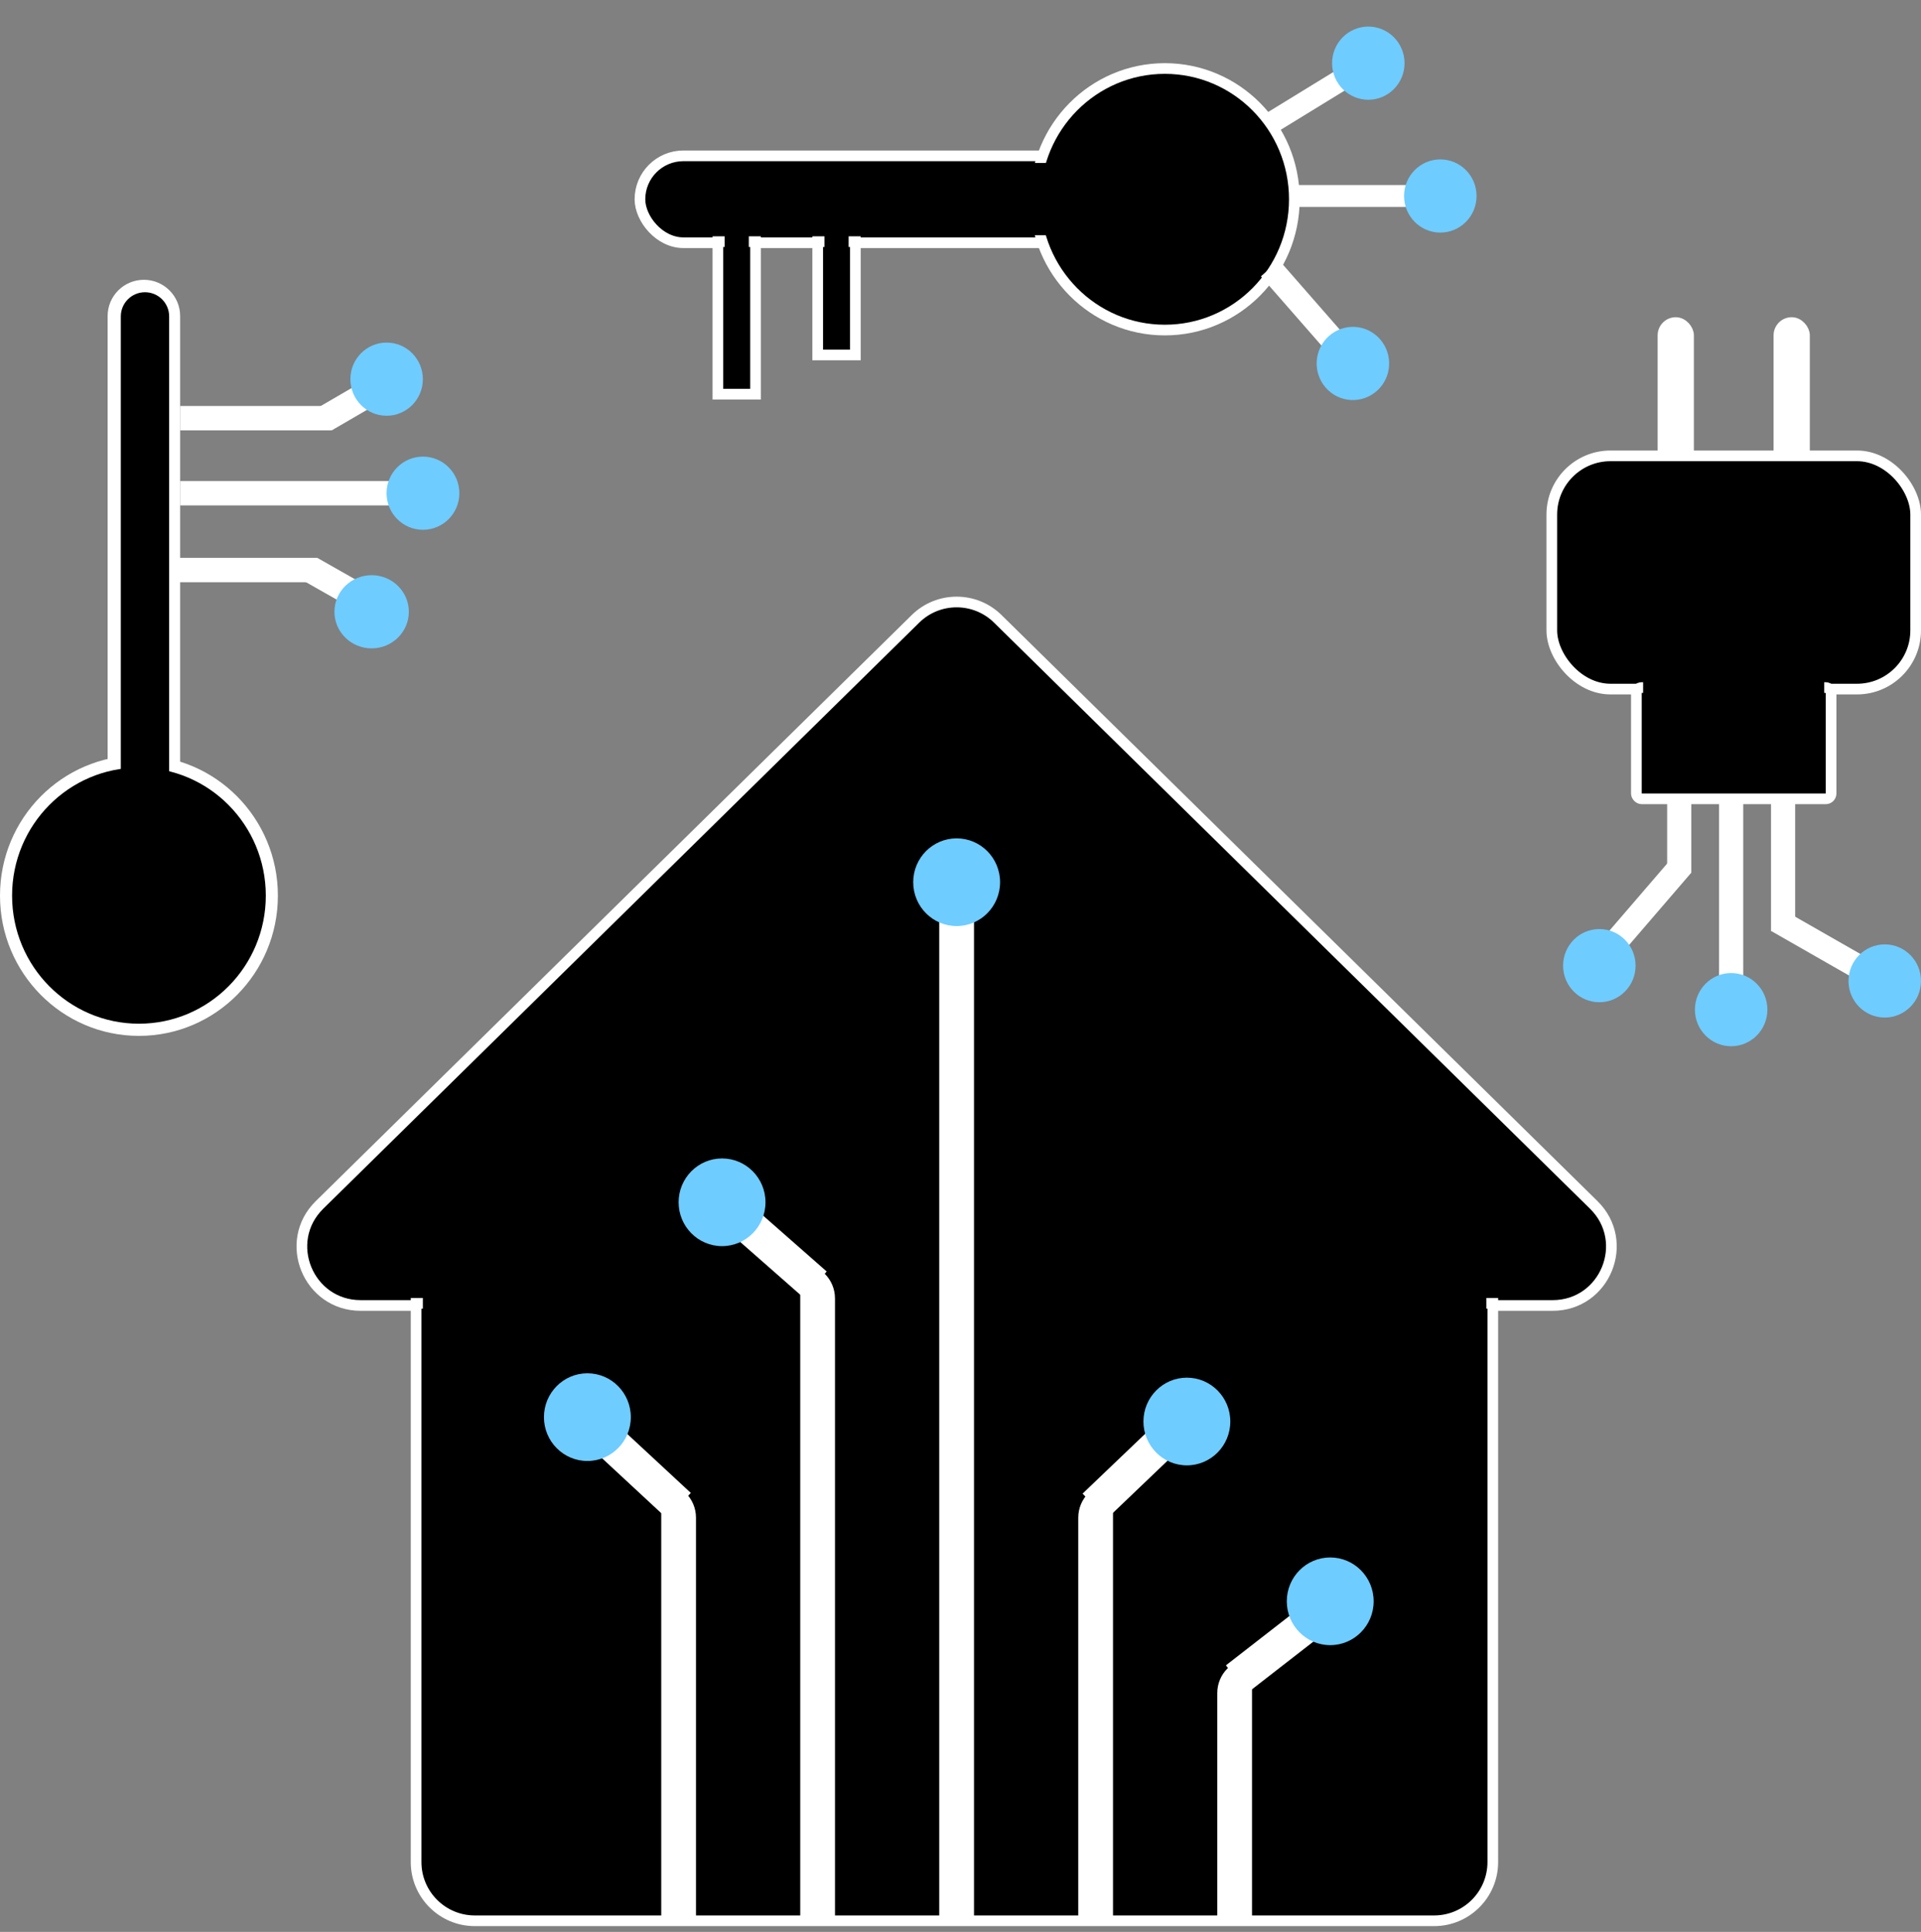 <svg width="180" height="181" viewBox="0 0 180 181" fill="none" xmlns="http://www.w3.org/2000/svg">
<rect x="0" y="0" width="180" height="181" fill="#808080" stroke="none"/>
<path d="M93.494 57.979L149.335 112.887C152.845 116.338 150.401 122.309 145.479 122.309H33.796C28.874 122.309 26.43 116.338 29.94 112.887L85.781 57.979C87.921 55.875 91.353 55.875 93.494 57.979Z" fill="black" stroke="white"/>
<path d="M38.99 122.106H139.877V174.457C139.877 177.495 137.415 179.957 134.377 179.957H44.49C41.453 179.957 38.99 177.495 38.99 174.457V122.106Z" fill="black" stroke="white"/>
<rect x="39.623" y="110.762" width="99.65" height="19.423" fill="black"/>
<path d="M61.959 138.933V138.933C63.757 138.933 65.215 140.391 65.215 142.189V180.013H61.959V138.933Z" fill="white"/>
<rect width="8.584" height="3.273" transform="matrix(0.733 0.68 -0.673 0.74 58.437 134.034)" fill="white"/>
<ellipse cx="55.039" cy="132.771" rx="4.07" ry="4.108" fill="#6FCCFF"/>
<path d="M74.984 118.393V118.393C76.782 118.393 78.24 119.85 78.24 121.649V180.013H74.984V118.393Z" fill="white"/>
<path d="M88.009 85.528H91.266V180.013H88.009V85.528Z" fill="white"/>
<ellipse cx="89.638" cy="82.653" rx="4.07" ry="4.108" fill="#6FCCFF"/>
<rect width="8.582" height="3.273" transform="matrix(0.751 0.66 -0.653 0.757 71.017 113.462)" fill="white"/>
<ellipse cx="67.657" cy="112.641" rx="4.07" ry="4.108" fill="#6FCCFF"/>
<path d="M104.291 138.933V138.933C102.492 138.933 101.035 140.391 101.035 142.189V180.013H104.291V138.933Z" fill="white"/>
<rect width="8.585" height="3.272" transform="matrix(-0.723 0.691 0.684 0.729 107.648 134.003)" fill="white"/>
<ellipse rx="4.07" ry="4.108" transform="matrix(-1 0 0 1 111.211 133.181)" fill="#6FCCFF"/>
<path d="M117.316 155.365V155.365C115.518 155.365 114.06 156.823 114.06 158.621V180.013H117.316V155.365Z" fill="white"/>
<rect width="8.433" height="3.275" transform="matrix(-0.79 0.614 0.606 0.795 121.533 150.846)" fill="white"/>
<ellipse rx="4.07" ry="4.108" transform="matrix(-1 0 0 1 124.643 150.025)" fill="#6FCCFF"/>
<ellipse cx="13.019" cy="83.912" rx="13.019" ry="13.139" fill="white"/>
<path d="M10.085 29.61C10.085 27.734 11.606 26.214 13.482 26.214V26.214C15.357 26.214 16.878 27.734 16.878 29.61V76.486H10.085V29.61Z" fill="white"/>
<path d="M11.835 33.825C11.835 32.87 12.61 32.096 13.565 32.096V32.096C14.519 32.096 15.293 32.87 15.293 33.825V78.338H11.835V33.825Z" fill="white"/>
<ellipse cx="13.019" cy="83.913" rx="11.887" ry="11.997" fill="black"/>
<path d="M11.321 29.643C11.321 28.393 12.334 27.379 13.585 27.379V27.379C14.835 27.379 15.849 28.393 15.849 29.643V77.628H11.321V29.643Z" fill="black"/>
<rect width="13.309" height="2.285" transform="matrix(1 0 0 -1 16.419 54.549)" fill="white"/>
<rect width="5.858" height="2.507" transform="matrix(0.87 0.494 -0.506 0.862 29.728 52.264)" fill="white"/>
<ellipse rx="3.486" ry="3.428" transform="matrix(1 0 0 -1 34.823 57.317)" fill="#6FCCFF"/>
<rect x="16.878" y="38.038" width="14.203" height="2.285" fill="white"/>
<rect width="5.745" height="2.49" transform="matrix(0.864 -0.503 -0.497 -0.868 31.081 40.323)" fill="white"/>
<ellipse cx="36.226" cy="35.524" rx="3.396" ry="3.428" fill="#6FCCFF"/>
<rect x="16.878" y="45.066" width="20.83" height="2.285" fill="white"/>
<ellipse cx="39.632" cy="46.208" rx="3.41" ry="3.428" fill="#6FCCFF"/>
<rect x="59.964" y="14.601" width="41.372" height="8.14" rx="4.07" fill="black" stroke="white"/>
<path d="M121.282 18.671C121.282 25.442 115.845 30.923 109.147 30.923C102.449 30.923 97.011 25.442 97.011 18.671C97.011 11.9 102.449 6.418 109.147 6.418C115.845 6.418 121.282 11.9 121.282 18.671Z" fill="black" stroke="white"/>
<rect width="8.235" height="2.037" transform="matrix(0.853 -0.523 0.515 0.856 118.325 10.801)" fill="white"/>
<ellipse rx="3.401" ry="3.423" transform="matrix(0.92 -0.391 0.385 0.923 128.213 5.918)" fill="#6FCCFF"/>
<rect x="121.387" y="17.335" width="10.583" height="2.054" fill="white"/>
<ellipse cx="134.959" cy="18.363" rx="3.396" ry="3.428" fill="#6FCCFF"/>
<rect width="9.468" height="2.269" transform="matrix(0.657 0.751 -0.748 0.667 119.849 24.377)" fill="white"/>
<ellipse rx="3.421" ry="3.403" transform="matrix(0.657 0.751 -0.748 0.667 126.769 34.053)" fill="#6FCCFF"/>
<rect x="67.268" y="22.64" width="3.528" height="14.289" fill="black" stroke="white"/>
<rect x="67.9" y="20.784" width="2.264" height="3.552" fill="black"/>
<rect x="76.621" y="22.64" width="3.528" height="10.614" fill="black" stroke="white"/>
<rect x="77.253" y="21.082" width="2.264" height="3.552" fill="black"/>
<rect x="96.055" y="15.269" width="4.397" height="6.772" fill="black"/>
<rect x="161.079" y="73.577" width="2.264" height="19.641" fill="white"/>
<rect x="156.214" y="73.577" width="2.264" height="8.184" fill="white"/>
<path d="M156.769 80.262L158.478 81.76L149.744 91.906L148.035 90.408L156.769 80.262Z" fill="white"/>
<path d="M174.892 92.33L176.008 90.342L167.06 85.228L165.945 87.216L174.892 92.33Z" fill="white"/>
<rect x="165.945" y="73.577" width="2.264" height="13.64" fill="white"/>
<ellipse cx="162.211" cy="94.593" rx="3.428" ry="3.396" transform="rotate(-90 162.211 94.593)" fill="#6FCCFF"/>
<ellipse cx="176.604" cy="91.906" rx="3.428" ry="3.396" transform="rotate(-90 176.604 91.906)" fill="#6FCCFF"/>
<ellipse cx="149.86" cy="90.472" rx="3.428" ry="3.396" transform="rotate(-90 149.86 90.472)" fill="#6FCCFF"/>
<rect x="155.823" y="30.22" width="2.396" height="15.368" rx="1.198" fill="white" stroke="white"/>
<rect x="166.686" y="30.219" width="2.396" height="15.368" rx="1.198" fill="white" stroke="white"/>
<rect x="145.406" y="42.709" width="34.094" height="21.851" rx="5.5" fill="black" stroke="white"/>
<rect x="153.33" y="64.417" width="18.245" height="10.425" rx="0.5" fill="black" stroke="white"/>
<rect x="153.963" y="59.347" width="16.967" height="12.568" fill="black"/>
</svg>
